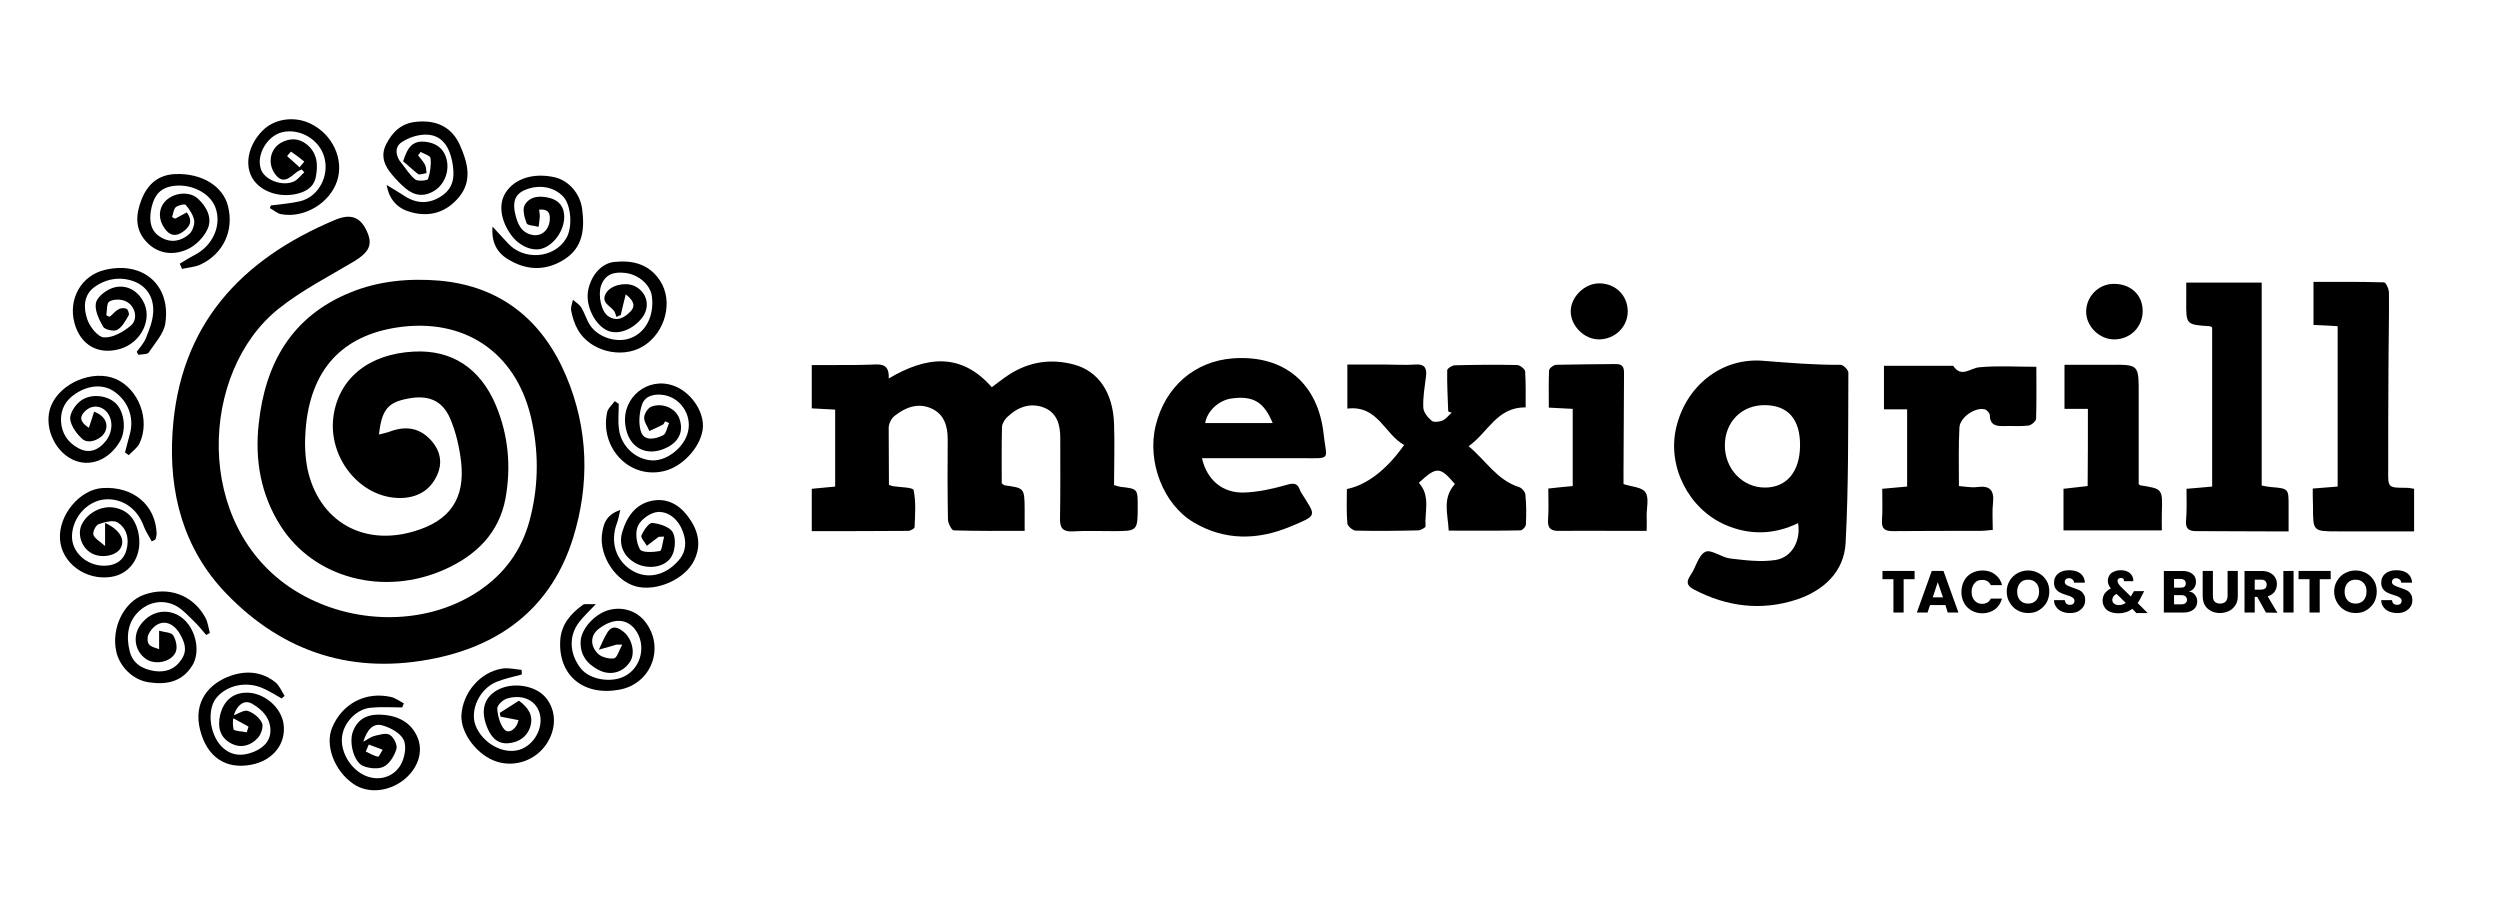 <?xml version="1.0" encoding="utf-8"?>
<!-- Generator: Adobe Illustrator 23.0.3, SVG Export Plug-In . SVG Version: 6.00 Build 0)  -->
<svg version="1.1" id="Calque_1" xmlns="http://www.w3.org/2000/svg" xmlns:xlink="http://www.w3.org/1999/xlink" x="0px" y="0px"
	 viewBox="0 0 1004 364" style="enable-background:new 0 0 1004 364;" xml:space="preserve">
<style type="text/css">
	.st12{fill:#898989;}
</style>
<path class="st0" d="M152.2,174.5c2-0.5,3.4-0.8,4.7-1.3c6.1-2.2,11.5-1.4,16,3.4c3.9,4.2,5,9.2,2.6,14.3c-2.8,6.2-8.2,9.1-14.9,9.1
	c-15.9,0-28.9-16.1-26.7-32.7c2.1-15.4,14.3-25.2,32.3-26.1c15.2-0.8,26.7,6.6,33,21.7c5,12,6.1,24.6,3.8,37.3
	c-2.6,13.9-11.8,22.8-24.2,28.4c-24.6,11.1-52.9,3.7-66.3-17.7c-7.8-12.4-10.2-26.2-8.6-40.7c2.6-24.2,13.2-43.1,36.7-52.7
	c11.4-4.7,23.6-5.8,35.8-4.8c24.9,2.2,41.6,16.1,51,38.4c8.9,21.1,9.5,43.3,2.7,65.1c-8.4,26.8-27.8,42.4-55,48.1
	c-32.8,6.9-61.2-2-84.3-26c-17.2-17.9-23.1-40.5-21.5-64.9c2.8-42.9,27.4-69.2,65.3-85.1c6.2-2.6,10.1-1.2,12.7,4.5
	c2.5,5.4,1,8.4-5,12.1c-10.2,6.1-21,11.6-30.3,19c-31.9,25.3-34.5,87.3,6,113c23.2,14.7,54.8,14.8,76.2-0.9c10-7.3,16.2-17,19-29
	c3.2-13.2,3.1-26.4,0-39.6c-6.3-26.3-27.1-39.9-53.7-35.9c-21.7,3.3-35,16.5-36.8,41.5c-0.4,5.1-0.2,10.4,0.8,15.4
	c4.5,20.8,22.2,31.1,42.7,25c14.4-4.2,20.6-13,19-27.8c-0.7-6-2.1-12.2-4.5-17.7c-3.2-7.3-9-9.4-17-7.8
	C155.8,161.6,153.3,164.5,152.2,174.5z"/>
<path d="M357,194.7c0.6,0.2,1,0.4,1.3,0.5c3,0.5,8.4,0.5,8.6,1.6c1,4.8,0.6,9.9,0.4,14.9c0,0.6-1.7,1.5-2.6,1.5
	c-12.8,0.1-25.6,0.1-38.7,0.1c0-5.9,0-11.3,0-17c3.1-0.3,6.2-0.6,9.4-0.9c0-10.4,0-20.5,0-30.9c-3.2-0.2-6.1-0.3-9.4-0.5
	c0-5.6,0-11,0-17.4c3.2,0,6.4,0,9.7,0c5,0,10,0,15-0.2c3.5-0.2,6.5,0,6.2,5.6c14.9-8.8,28.9-10.7,41.4,3.5c2.2-1.6,4.4-3.4,6.7-4.9
	c8.1-5.3,16.9-6.7,26.3-4.2c9.8,2.6,15.7,11.3,16.1,23.8c0.3,8.1,0,16.3,0,24.6c1,0.3,1.8,0.6,2.5,0.7c7,0.8,7,0.8,7,7.7
	c0,10.1,0,10.1-10,10.1c-5.3,0-10.7-0.2-16,0.1c-3.8,0.2-5.3-1.1-5.2-5.1c0.2-10.8,0.1-21.7,0.1-32.5c0-5.4-1.4-10.2-6.8-12.2
	c-5.5-2-10.5,0-14.6,4c-1,1-1.9,2.5-2,3.8c-0.2,7.6-0.1,15.3-0.1,22.7c0.6,0.4,0.8,0.7,1.1,0.8c8,1.1,8,1.1,8.1,9.4
	c0,2.6,0,5.3,0,8.9c-9.6,0-19,0.1-28.5-0.2c-0.8,0-2.3-2.9-2.3-4.4c-0.2-10.7-0.2-21.3-0.1-32c0-5.4-1.3-10.1-6.4-12.5
	c-5.4-2.5-10.5-0.6-14.9,2.9c-1.3,1-2.3,3-2.4,4.6C356.9,179.1,357,186.8,357,194.7z"/>
<path d="M722.1,210.1c-9.7,4.7-19.6,4.9-29.4,0.6c-14.6-6.5-23.1-23.3-19.6-38.7c3.8-16.8,18.1-28.5,35-27.1
	c10.4,0.8,20.7,1.7,31.1,1.6c1.1,0,3.1,2.1,3.1,3.1c-0.1,22.8,0.1,45.6-1.1,68.4c-0.6,11.7-8.9,19.2-19.7,22.8
	c-14.1,4.6-27.9,2.9-41.1-4c-2.9-1.5-3.4-3-1.5-5.8c2.2-3.1,3.1-8,6-9.4c2.3-1.1,6.5,2.3,10,2.7c6,0.7,12.2,1.5,18.1,0.6
	C719.7,223.9,723.3,217,722.1,210.1z M722.9,179c0.1-10.7-4.9-16.3-14.3-16.3c-9.2,0-15.9,6.8-15.9,16.2s7.1,16.9,16.1,16.9
	C717.5,195.8,722.8,189.5,722.9,179z"/>
<path d="M581.6,165.2c-0.2-5.5-0.5-11-0.4-16.5c0-0.7,2-2,3.1-2c8.3-0.2,16.6-0.3,25-0.1c1.1,0,3.1,1.6,3.2,2.5
	c0.3,4.8,0.2,9.5,0.2,14.5c-11.6-0.1-15,10-22.9,15.6c7,5.8,11.4,13.6,20.2,16.4c1.1,0.3,2.5,1.9,2.6,3c0.4,4,0.4,8,0.2,12
	c0,0.9-1.4,2.4-2.2,2.4c-9.5,0.2-18.9,0.1-28.8,0.1c-0.3-6.6-2.7-13,2.5-18.7c-6-7.1-7.4-7.1-14.5-0.5c4.8,5.2,2.3,11.6,2.7,17.5
	c0,0.5-2,1.6-3,1.6c-8.3,0.2-16.7,0.3-25,0.1c-1.2,0-3.3-1.8-3.4-2.9c-0.4-4.6-0.2-9.3-0.2-13.8c7.9-1.6,15.9-7.6,23-17.7
	c-7.9-4.3-10.5-16.1-22.8-14.6c0-5.7,0-11.3,0-17.7c5,0,10.1,0,15.2,0c4,0,8,0.3,12,0c3.6-0.3,4.8,1.2,4.4,4.6
	c-0.5,4.2-1.3,8.5-1.1,12.7c0.1,1.9,1.8,4,3.4,5.3c0.8,0.7,3.1,0.4,4.3-0.1c1.4-0.6,2.5-2.1,3.7-3.2
	C582.4,165.6,582,165.4,581.6,165.2z"/>
<path d="M482.7,184c2,8.7,8.2,14.1,17,13.8c5.7-0.2,11.5-1.5,17.1-3.1c3-0.9,4.4-0.5,5.3,2.2c0.2,0.5,0.4,0.9,0.7,1.3
	c5.7,9.2,6.7,8.6-4.9,13.4c-12.8,5.3-26,5.6-38.5-1.8c-12.2-7.2-18.8-24.3-15.3-38.8c3.8-15.7,15.7-26,31.2-27.1
	c20.4-1.4,34.1,10,36.3,30.6c1.1,10.2,3.4,9.6-8.5,9.5C509.8,184,496.5,184,482.7,184z M511.1,169.9c-3.5-8.5-7.8-11-16.3-9.9
	c-5.2,0.6-10,5-10.8,9.9C492.8,169.9,501.6,169.9,511.1,169.9z"/>
<path d="M786.7,195.2c2.7,0.2,5,0.7,7.3,0.4c5.2-0.7,6.9,1.3,6.4,6.3c-0.4,3.4-0.1,6.9-0.1,10.9c-2,0.2-3.6,0.4-5.2,0.4
	c-11.7,0-23.3,0-35,0.1c-3.2,0-4.5-1-4.3-4.3c0.3-4.1,0.1-8.3,0.1-12.7c3.4-0.3,6.5-0.6,10-0.9c0-10.3,0-20.4,0-31c-3.1,0-6,0-9.3,0
	c0-6.1,0-11.6,0-17.5c9.6,0,18.7,0,27.8,0c3.3,5,6.8,0.9,10.5,0.6c7.4-0.7,14.9-0.2,22.9-0.2c0,7,0.1,13.9-0.1,20.8
	c0,1-1.8,2.6-3,2.8c-3.1,0.4-6.3,0.1-9.5,0.2c-3.3,0.1-6-0.1-6.1-4.4c0-0.8-1.2-2.1-2-2.3c-3.9-1-10.1,3.3-10.2,7.4
	C786.5,179.2,786.7,186.9,786.7,195.2z"/>
<path d="M928.8,196.2c3.6-0.3,6.7-0.5,10-0.8c0-21.7,0-42.9,0-64.4c-3.3-0.2-6.3-0.4-9.7-0.5c0-5.8,0-11.2,0-17.3
	c9.5,0,18.9-0.1,28.3,0.2c0.8,0,2,2.7,2,4.2c0.1,10.7-0.2,21.3-0.2,32c-0.1,13-0.1,26-0.1,39c-0.1,7.3-0.1,7.3,7.3,7.3
	c1,0,1.9,0.2,3.1,0.4c0,5.6,0,11,0,17.1c-10.4,0-20.5,0-30.6,0c-10,0-10,0-10-10C928.8,201,928.8,198.7,928.8,196.2z"/>
<path d="M878.1,196.3c3.9-0.3,7-0.6,10.3-0.9c0-21.6,0-42.8,0-63.9c-0.4-0.2-0.7-0.5-1-0.5c-9.5-0.6-9.5-0.6-9.4-10.4
	c0-2.3,0-4.6,0-7.1c10.3,0,20,0,30.3,0c0,27.1,0,54.2,0,81.5c1.5,0.3,2.6,0.5,3.7,0.6c7.1,0.6,7.1,0.6,7.1,7.5c0,3.1,0,6.3,0,10.3
	c-3.2,0-6,0-8.7,0c-9.5,0-19-0.1-28.5-0.1c-3,0-4.2-1.1-4-4.1C878.3,205,878.1,200.8,878.1,196.3z"/>
<path d="M661.3,213.2c-3.8,0-7.4,0-11,0c-8,0-16-0.1-24,0c-3.3,0.1-4.9-0.9-4.6-4.6c0.3-4,0.1-7.9,0.1-12.4c3.4-0.4,6.5-0.7,9.8-1
	c0-10.4,0-20.5,0-31c-3.1-0.2-6.1-0.3-9.6-0.5c0-5-0.1-10,0.1-14.9c0-0.9,1.9-2.3,2.9-2.3c8-0.2,16-0.2,24-0.3
	c3.6,0,3.2,2.6,3.2,4.9c-0.1,12.8-0.1,25.7-0.2,38.5c0,1.6,0,3.3,0,4.8c3.3,1.1,7.4,1.2,8.8,3.3c1.5,2.2,0.5,6.1,0.5,9.3
	C661.4,208.9,661.3,210.7,661.3,213.2z"/>
<path d="M838.5,164.2c-3.4,0-6.2,0-9.4,0c0-5.7,0-11.3,0-17.7c6.1,0,12.2,0,18.2,0c11.7-0.1,11.6-0.1,11.6,11.8
	c0,12.1,0,24.2,0,36.1c0.4,0.3,0.5,0.5,0.6,0.5c9,1.4,9,1.4,8.7,10.8c-0.1,2.3,0,4.6,0,7.3c-13.5,0-26.3,0-39.5,0
	c0-5.7,0-11.1,0-16.7c3.4-0.4,6.5-0.7,9.7-1.1C838.5,184.9,838.5,174.8,838.5,164.2z"/>
<path class="st0" d="M248.5,162.2c0,3.4-0.4,6.9,0.1,10.3c0.9,6.9,7,12.3,13.6,12.4c5.9,0.1,12.7-5.4,14.1-11.5
	c1.6-6.6-2.8-13.4-9.4-14.7c-3.8-0.7-7.7,0.1-9,3.6c-1.2,3.4-1.6,8-0.4,11.3c1.4,3.7,5.8,2.7,8.8,1.2c1.3-0.7,1.6-3.2,2.4-4.9
	c-0.5-0.2-1-0.4-1.6-0.7c-0.3,0.5-0.5,1.2-1,1.4c-1.7,0.9-3.5,1.6-5.3,2.5c-0.8-1.9-2.2-3.7-2.1-5.5c0.1-1.5,1.5-3.8,2.9-4.3
	c4.6-1.7,9.7,0.7,11.2,4.7c1.8,4.9,0.1,9.1-4.7,11.6c-8.3,4.3-15.9,0.3-17-9.1c-1.3-11,9.1-19.3,19.4-15.6c6.7,2.4,12,9.8,11.8,16.4
	c-0.3,7.4-7.5,15.6-14.9,17.7c-14.3,4-26.6-9-23.6-23.3c0.3-1.7,2-3.1,3.1-4.6C247.5,161.5,248,161.9,248.5,162.2z"/>
<path class="st0" d="M251.3,118.2c-0.8,3.1-1.4,5.7-2,8.3c-0.6,0.3-1.2,0.5-1.7,0.8c-0.3-0.8-0.5-1.6-0.9-2.3
	c-1.5-2.2-5.6-3.4-3.3-7.3c1.9-3.2,7.6-4.5,11.3-2.9c5,2.3,6.6,8,3.4,12.5c-3.5,4.8-9.5,7.3-13.8,5.6c-5.3-2.1-9.3-10.1-8.1-16.3
	c1.2-6.1,5.3-10.8,10.4-11.4c7.4-0.8,14,0.8,18.4,7.4c5.6,8.4,2.2,21.1-6.8,26.5c-8.6,5.2-21.4,1.9-26.2-6.8
	c-1.3-2.3-2.1-4.9-2.6-7.5c-0.3-1.4,0.4-2.9,0.7-4.4c1.1,1,2.5,1.8,3.3,3c1.4,2.3,2.1,4.9,3.5,7.1c3.2,5,10.8,7.4,16.3,5.3
	c6.2-2.3,9.6-9,8.6-16.8c-0.6-4.6-5.3-8.8-10.8-9.4c-4.3-0.5-7.9,0.4-9.6,5.1c-1.3,3.8,0,10.4,2.9,12.3c3.5,2.4,6.6,0.5,8.9-1.9
	C255.7,122.5,253.8,120.2,251.3,118.2z"/>
<path class="st0" d="M197.8,91c2.5,2.8,4.3,4.6,6,6.5c6.4,7.3,18.8,6.4,23.6-1.8c2.6-4.3,2-13-1-16.5c-3.7-4.2-9.9-5.3-15.6-2.9
	c-4.3,1.8-4.8,5.3-4,9.1c0.9,4.1,2.3,8.2,7.3,9c3.7,0.5,6.5-2.3,6.7-6.3c0.2-3-1.1-4.2-4.3-3.9c0.1,1,0.3,1.8,0.3,2.6
	c-0.1,1.4-0.3,2.9-0.5,4.3c-1.7-0.5-4.4-0.5-4.8-1.4c-0.9-2.3-1.8-5.8-0.7-7.5c2.2-3.6,6.4-3.7,10.3-2.6c3.6,1.1,5.4,3.5,5.5,7.4
	c0,5.4-3.9,11.2-8.8,12.8c-4,1.3-9.3-1-12.5-5.4c-4.3-5.9-5.2-12.5-2.2-17.1c3.7-5.7,11.3-8,19.7-6.1c5.6,1.3,10.2,6.5,11,12.8
	c1,7.8,0.4,15.2-6.9,20c-7,4.6-14.5,4.8-21.7,0.8C200.4,102.3,197.2,98.3,197.8,91z"/>
<path class="st0" d="M108.8,82.5c3.9-0.5,8-0.8,11.8-1.7c7.4-1.8,11.8-10.3,9.6-17.8c-2-7-9.8-11.6-16.9-9.9
	c-6.1,1.5-10.5,9.2-8.5,14.9c1.4,4.2,8.5,7,13.2,4.9c1.6-0.7,2.8-2.5,4.2-3.7c-0.3-0.4-0.7-0.7-1-1.1c-0.7,0.3-1.5,0.5-2,1
	c-2.9,2.3-5.8,5.3-9,0.4c-2.8-4.2-1.6-9.8,2.7-12.2c3.5-1.9,7.1-1.9,10.3,0.7c4.3,3.5,4.6,8.3,3.6,13.2c-0.9,4.3-4.4,6-8.3,6.8
	c-7.3,1.4-14.5-1.5-17.4-6.9c-2.9-5.5-1.2-13,4.3-18.6c4.8-4.9,12.9-6,19.4-2.8c8.8,4.3,13.4,14.3,10.6,22.9
	c-2.9,9-13.3,15.2-22.6,13.4c-1.5-0.3-2.9-1.6-4.4-2.4C108.5,83.2,108.6,82.8,108.8,82.5z M120.3,67.2c0.6-0.8,1.3-1.5,1.9-2.3
	c-1.7-1.4-3.5-2.8-5.3-4c-0.1-0.1-1.6,1.8-1.6,1.8C117,64.2,118.7,65.7,120.3,67.2z"/>
<path class="st0" d="M249.1,204.8c-0.6,2.5-0.8,3.9-1.3,5.2c-2.9,7.5-0.5,15.2,6,19.1c6.1,3.7,13.4,2.1,18.7-4
	c3.2-3.6,3.2-7.8,1.7-11.7c-1.6-4.4-5.3-8-10-7.8c-2.8,0.2-6.6,2.8-7.9,5.4c-1.3,2.6-0.8,6.9,0.7,9.6c0.8,1.4,5.3,1.2,8,0.7
	c0.8-0.1,1.1-3.5,1.7-5.8c-1.7,0.1-2.1,0-2.3,0.2c-1.5,1.1-3.1,2.3-4.6,3.5c-0.8-1.4-2.6-3.3-2.2-4.2c0.9-2,3-5.1,4.3-5
	c3,0.3,7.1,1.6,8.3,3.8c1.3,2.4,1,7-0.4,9.5c-2.5,4.6-9.4,5.5-14.3,3c-5-2.6-7.3-7.5-5.5-13c1.8-5.8,5.2-10.7,11.4-12.1
	c6.1-1.4,11.1,1.2,14.8,6.1c4.1,5.4,5.7,11.3,2.6,17.7c-3.6,7.6-15.1,12.7-23.4,10.5c-7.9-2.1-14.5-11.7-13.7-20.4
	C242.2,211.1,242.9,206.9,249.1,204.8z"/>
<path class="st0" d="M239.3,242.6c-2.8,3-4.9,4.9-6.6,7.1c-4.4,5.5-4.1,12.9,0.6,18.8c3.5,4.4,12,5.9,17.5,3.1
	c6.9-3.5,8.9-12.8,4.2-18.9c-3.5-4.4-8.8-4.5-14.5-0.2c-3.3,2.5-3.7,6.6-0.4,10c1.4,1.4,4.4,2.2,6.5,1.9c1.2-0.2,2-3.2,3.3-5.5
	c-1.8,0-2.1-0.1-2.4,0c-2.3,0.7-4.7,1.4-7,2c1.1-2.3,2.1-4.8,3.5-7c1.9-2.9,4.2-2,6.4-0.2c3.6,2.9,4.8,8.8,2.6,12.1
	c-2.9,4.4-8,5.7-12.7,3.2s-7.4-6.1-7.1-11.6c0.3-4.8,5.3-10.4,10.6-12.2c5.5-1.8,11.4-0.2,15,4.1c8.5,10.3,3,25.4-10.2,27.7
	c-14.4,2.6-24.5-5.9-23.6-19.9c0.4-6.3,4.2-10.7,9.1-14.2C234.8,242.3,236.7,242.8,239.3,242.6z"/>
<path class="st0" d="M209.5,270.9c-3.3,0.9-6.8,1.6-10,2.9c-6.9,2.7-10.9,11.4-8.5,17.6c2.8,7.1,11.1,11.7,17.6,9.7
	c5.9-1.8,9.8-8.9,8.1-14.7c-1.5-5.1-6.7-7.7-13-5.9c-1.7,0.5-4.1,2.7-4,4.1c0.2,2.9,1.1,6.4,2.9,8.4c1.8,2,5.1-0.5,5.6-3.8
	c-2.4-0.5-4.8-0.9-7.2-1.4c-0.1-0.5-0.2-1-0.3-1.5c2.5-1.6,5-3.2,7.7-4.9c3.7,2.7,5.9,5.9,4.6,10.3c-1.3,4.3-4.8,6.5-9,6.8
	c-4.7,0.3-7.1-3-8.6-7c-2.4-6.4-0.9-11.4,4.2-14.3c6.2-3.5,15.6-2,19.7,3.1c4.2,5.2,4.2,12.5,0.1,18.6c-4.4,6.4-12.4,9.3-19.8,7
	c-7.8-2.4-14.6-11.3-14.3-18.6c0.5-9.1,7.5-17.4,16.4-18.8c2.5-0.4,5.2,0.3,7.7,0.5C209.6,269.6,209.6,270.3,209.5,270.9z"/>
<path class="st0" d="M70.4,87.8c1.4-0.8,2.9-1.6,4.6-2.5c2.6,3.5,1.2,5.9-1.7,7.9c-2.9,2-5.3,1.3-7.2-1.5c-2.7-3.8-2.5-8.3,0.7-11.3
	c3.5-3.2,9.5-3.6,12.7-0.6c3.6,3.3,5.8,7.8,3.9,12.1c-1.5,3.4-4.9,6.8-8.3,8.3c-5.7,2.5-11.9,1.8-16.5-3.3c-4.6-5.1-4-11.1-1.7-16.9
	c2.4-6,6.6-9.8,13.5-10.1c10.6-0.4,19.2,4.8,21.2,13c2.4,9.7-1.9,19-11,23.3c-2.3,1.1-5,1.2-7.5,1.8c-0.3-0.7-0.6-1.4-0.9-2.1
	c1.9-1.1,3.8-2.4,5.8-3.4c7.4-3.7,11.2-12,8.5-19.2C84.2,77,75.5,73.1,68,75c-5,1.3-6.6,5.2-7.4,9.6c-0.7,4.4-0.1,8.4,4.2,10.8
	c4,2.3,7.9,1.4,11.1-1.3c1.3-1.1,2.3-3.7,2.1-5.5c-0.4-2.3-1.9-4.5-3.4-6.3c-0.4-0.5-3,0.1-4,0.9c-0.9,0.8-1,2.6-1.5,3.9
	C69.5,87.5,69.9,87.7,70.4,87.8z"/>
<path class="st0" d="M60.9,217.4c-1-2-2.3-3.8-3.1-5.9c-2.4-6.7-7.7-10.9-14.4-11c-7.6-0.1-14.3,6.8-14.5,14.8
	c-0.1,6.4,5.8,11.9,12.9,11.9c4.5,0,7.8-2,9-6.4s0.1-8.7-3.6-11c-1.7-1.1-5.2-0.1-7.6,0.7c-1.1,0.4-2.4,3-2.1,4.2
	c0.4,1.5,2.4,2.5,4.7,4.6c0-4.2,0-6.5,0-9.3c5.8,2.7,8,6.5,6.4,9.8c-1.5,3.3-7.6,4.6-11.6,2.5c-4.3-2.2-6.2-8-4-12
	c2.4-4.5,8-7.4,13.1-6.4s8,4.3,9.3,9.3c2.3,9.2-2.5,17.3-10.9,18.5c-10.1,1.5-19.8-5.6-20.4-15.1c-0.7-9.7,7.9-20,17-20.6
	c12.3-0.8,21.3,6.7,21.8,18.1c0,0.8-0.2,1.6-0.4,2.4C62,217,61.5,217.2,60.9,217.4z"/>
<path class="st0" d="M35.7,171.8c0.8-2.5,1.5-4.5,2.1-6.5c4.3,1.7,5.9,4.9,4.4,8.1c-1.4,3-6.5,5.1-9,3c-2.3-2-4.6-5.1-5-8
	c-0.3-2.3,1.9-5.6,3.9-7.2c4-3.3,10.8-2.6,14.3,0.7c3.6,3.4,4.4,10.7,1.8,15.3c-4.4,7.6-12.2,10.6-19,7.4
	c-7.7-3.7-11.8-13.9-8.7-21.6c3.8-9.3,16.9-14.7,26-10.8c9.2,4,14,16.5,9.5,25.9c-0.9,1.8-2.9,3.2-4.3,4.7c-0.5-0.4-1-0.7-1.5-1.1
	c0.7-2.7,1.4-5.3,2.1-8c1.5-6.2-0.9-12.5-6.2-16.3c-4.4-3.2-10.4-2.9-15.9,0.8c-3.9,2.6-5.9,6.2-5.7,11c0.3,4.9,2.7,8.5,7,10.8
	c4,2.2,7.8,1.1,11-2.9c2.8-3.6,3-8.4,0.5-11.5c-2.4-2.9-6.4-3.2-9.2-0.1C31.7,167.7,32.5,169.8,35.7,171.8z"/>
<path class="st0" d="M161.5,284.1c-4.1,0-8.3-0.3-12.4,0.1c-5.7,0.4-10.9,5.7-11.7,11.4c-0.9,6.2,3.4,13.5,9.5,16
	c5.1,2.1,11,0.7,14-4.4c1.6-2.8,2.5-7.4,1.2-10.1s-5.3-4.9-8.6-5.8c-3.6-1-6.1,1.7-7.6,6.6c2-1.1,3.1-2,4.3-2.3
	c2.1-0.5,4.8-1.4,6.3-0.5c1.6,0.9,3.2,4.1,2.7,5.7c-0.8,2.7-2.7,5.9-5.1,7.1c-2.2,1.1-5.9,0.7-8.3-0.3c-3.7-1.6-5.8-9.5-4-14
	c1.6-4.2,4.9-6.5,9.7-6.6c8.3-0.1,14,3.3,16.4,9.7c2.1,5.7-0.3,12.3-6,16.7c-6.2,4.7-14.4,5.3-20,1.4c-7.6-5.2-11.5-15.5-8.5-22.6
	c4-9.6,13.4-14.6,23.6-12.3c1.8,0.4,3.5,1.7,5.2,2.6C162,283,161.8,283.5,161.5,284.1z M148.1,299c-0.4,0.9-0.8,1.9-1.2,2.8
	c1.6,0.8,3.2,1.7,4.9,2.1c0.4,0.1,1.2-1.8,1.9-2.8C151.8,300.4,149.9,299.7,148.1,299z"/>
<path class="st0" d="M161.9,64.8c1.4-4.2,2.9-8.4,8.6-7.9c4.4,0.4,7.6,2.5,8.8,6.9c1.3,4.8-0.7,10.1-4.7,12.7
	c-4.2,2.7-8.2,2.2-11.9-1c-1.9-1.6-3.6-3.4-5.2-5.3c-3.1-3.6-4.8-7.6-2.4-12.3c2.6-5.1,6.3-8.5,12.2-9c8.1-0.8,14.3,2.2,17.5,9.6
	c3,6.8,5,14.1-0.5,20.7c-5.1,6.1-11.7,8.1-19.3,6c-5.2-1.4-8.7-4.9-9.7-10.9c2.4,1.5,4.9,2.9,7.3,4.5c5,3.2,10.1,3.1,14.9-0.2
	c5.1-3.5,5.1-8.5,4.1-13.8c-1.1-5.5-3.8-10.2-9.6-10.7c-3.5-0.3-7.8,1-10.8,3.1c-2.8,1.9-2.4,5.6,0.1,8.4c1.8,2.2,3.3,4.8,5.5,6.5
	c1.1,0.8,4.9,0.4,5.1-0.2c0.9-2.6,1.3-5.6,1-8.4c-0.1-1-2.6-1.7-4-2.5c-0.3,0.5-0.6,0.9-1,1.4c1,1.3,2.1,2.4,2.8,3.8
	c0.5,1,0.4,2.2,0.6,3.3c-1.2,0.2-2.7,0.8-3.4,0.4C165.8,68.3,163.9,66.4,161.9,64.8z"/>
<path class="st0" d="M44.1,127.2c1.2-1,2.2-2.3,3.5-3c0.9-0.5,2.3-0.6,3.2-0.2c0.6,0.3,1.2,2,0.9,2.6c-1.3,2.2-2.6,4.8-4.7,5.9
	c-1.3,0.7-4.9-0.1-5.6-1.3c-1.7-3-3.6-6.9-2.8-9.8c0.7-2.5,4.5-5.3,7.4-6c4.6-1.1,8.9,1,11.4,5.4c4.1,7.1-0.6,16.8-9.1,19.3
	c-8.8,2.6-16-1.5-18.4-10.4c-2.6-9.7,2.8-19.1,12.2-21.3c15.2-3.7,26.6,6,24.3,21.4c-0.6,4.2-4.2,8-6.7,11.8
	c-0.6,0.8-2.7,0.6-4.1,0.9c-0.2-0.4-0.5-0.8-0.7-1.2c1.3-1.8,2.9-3.5,3.7-5.5c1.3-3.3,2.7-6.7,2.9-10.2c0.4-5.4-2-10.1-7-12.3
	c-5.6-2.4-11.6-1.6-16.6,2c-4.4,3.2-4.4,8.4-2.9,12.8c1,3.1,4.3,7.3,6.8,7.4c3.5,0.2,7.7-2.2,10.7-4.7c3.2-2.7,1.8-8.2-2.2-9.9
	c-1.9-0.8-4.7-0.8-6.4,0.2c-1.1,0.6-0.9,3.6-1.2,5.5C43.2,126.9,43.7,127.1,44.1,127.2z"/>
<path class="st0" d="M99.8,291.8c-1.9-1-3.8-2.1-7.3-4c3.2-1.1,5.4-2.8,7-2.3c2.2,0.7,4.7,2.7,5.7,4.8c0.7,1.5-0.3,4.6-1.7,6.1
	c-3.1,3.3-7.3,4.3-11.3,1.8c-4.1-2.5-4.8-6.6-3.8-11c1.3-5.5,4.8-8.7,9.9-9c7.2-0.5,14.7,5.6,15.6,12.7c1,7.9-4.3,14.5-12.9,16.2
	c-10.3,2-17.8-3-20.6-13.8c-3-11.6,3.7-18.9,12.2-21.9c6.3-2.2,12.6-1.7,18,2.6c1.6,1.3,2.5,3.6,3.7,5.5c-0.4,0.3-0.8,0.6-1.2,1
	c-2.3-1.3-4.5-2.7-6.9-3.8c-6.8-3.4-15.2-1.7-19.5,3.8c-3.5,4.6-2.6,13.9,2,19c3.6,3.9,8.1,4.4,12.8,2.6c3.9-1.5,7.1-4.2,7.1-8.7
	c0-5-3.2-8.3-7.2-10.7c-3.2-1.9-5.7,0.4-6.9,3c-1,2.1-1.2,4.9-0.7,7.2c0.1,0.7,3.5,0.8,5.3,1.2C99.4,293.2,99.6,292.5,99.8,291.8z"
	/>
<path class="st0" d="M63.9,260.7c0-3.3,0-5.4,0-7.4c2,0.6,4.8,0.6,5.6,1.8c1.2,1.8,1.9,5.1,1,6.9c-1.9,4-8.3,5.1-11.8,2.7
	c-4.4-3-5.5-8.8-2.6-13.3c4.9-7.4,14.4-7.7,19.6-0.6c3.6,4.9,4.3,12.1,1.5,16.5c-4.1,6.6-10.4,7.8-17.5,6.7
	c-6.2-0.9-11.6-6.1-13-12.3c-2.1-9.4,3-19.9,11-22.8c9.8-3.6,19.9,0,24.8,9.2c1,1.8,1.2,4.1,1.8,6.1c-0.5,0.3-1,0.5-1.5,0.8
	c-1.4-1.6-2.8-3.4-4.3-4.9c-2.6-2.5-5.1-5.4-8.2-7c-5-2.4-10.4-1.4-14.4,2.3c-4.7,4.3-5.3,10.3-3.8,16.2c1.2,4.9,5.2,7.2,10,7.9
	c4.4,0.6,8.2-0.7,10.8-4.7c2.5-3.7,1.2-7-0.7-10.3c-3.5-5.9-9.2-5.9-12.5,0.1c-0.6,1.1-0.6,3.3,0.1,4.1
	C60.7,259.9,62.6,260.2,63.9,260.7z"/>
<path d="M653.7,125.1c0,6.2-5.2,11.2-11.6,11.2c-5.8,0-11.2-5.3-11.3-11.1c-0.1-5.9,5.6-11.5,11.6-11.4
	C648.9,113.9,653.7,118.7,653.7,125.1z"/>
<path d="M860.5,124.7c0.1,6.4-4.7,11.4-11.1,11.6c-6.1,0.2-11.6-5.1-11.6-11.1c0-6.1,4.9-11.1,10.9-11.2
	C855.6,113.9,860.4,118.3,860.5,124.7z"/>
<g>
	<path d="M768.9,229.3v3.3h-4.4V246h-4.1v-13.4H756v-3.3H768.9z"/>
	<path d="M781.3,243h-6.2l-1,3h-4.3l6-16.7h4.7l6,16.7h-4.3L781.3,243z M780.3,239.9l-2.1-6.1l-2,6.1H780.3z"/>
	<path d="M788.8,233.2c0.7-1.3,1.7-2.3,3-3s2.7-1.1,4.3-1.1c2,0,3.7,0.5,5.1,1.6c1.4,1,2.4,2.5,2.8,4.3h-4.5
		c-0.3-0.7-0.8-1.2-1.4-1.6s-1.3-0.5-2.1-0.5c-1.3,0-2.3,0.4-3,1.3c-0.8,0.9-1.2,2-1.2,3.5s0.4,2.6,1.2,3.5s1.8,1.3,3,1.3
		c0.8,0,1.5-0.2,2.1-0.5c0.6-0.4,1.1-0.9,1.4-1.6h4.5c-0.5,1.8-1.4,3.2-2.8,4.3c-1.4,1-3.1,1.6-5.1,1.6c-1.6,0-3.1-0.4-4.3-1.1
		s-2.3-1.7-3-3s-1.1-2.8-1.1-4.4S788.1,234.5,788.8,233.2z"/>
	<path d="M810.2,245.1c-1.3-0.7-2.3-1.8-3.1-3.1s-1.2-2.8-1.2-4.4c0-1.6,0.4-3.1,1.2-4.4c0.8-1.3,1.8-2.3,3.1-3s2.7-1.1,4.3-1.1
		s3,0.4,4.3,1.1c1.3,0.7,2.3,1.7,3.1,3s1.1,2.8,1.1,4.4c0,1.6-0.4,3.1-1.1,4.4c-0.8,1.3-1.8,2.3-3.1,3.1s-2.7,1.1-4.3,1.1
		C812.9,246.2,811.5,245.8,810.2,245.1z M817.7,241.1c0.8-0.9,1.2-2.1,1.2-3.5c0-1.5-0.4-2.7-1.2-3.5c-0.8-0.9-1.9-1.3-3.2-1.3
		s-2.4,0.4-3.2,1.3c-0.8,0.9-1.2,2.1-1.2,3.5c0,1.5,0.4,2.7,1.2,3.5c0.8,0.9,1.9,1.3,3.2,1.3C815.8,242.4,816.9,242,817.7,241.1z"/>
	<path d="M828.1,245.6c-1-0.4-1.7-1-2.3-1.8s-0.9-1.7-0.9-2.8h4.3c0.1,0.6,0.3,1.1,0.6,1.4c0.4,0.3,0.8,0.5,1.4,0.5
		c0.6,0,1.1-0.1,1.4-0.4c0.3-0.3,0.5-0.7,0.5-1.2c0-0.4-0.1-0.8-0.4-1c-0.3-0.3-0.6-0.5-1-0.7s-1-0.4-1.7-0.6c-1.1-0.3-2-0.7-2.6-1
		c-0.7-0.3-1.3-0.8-1.8-1.5s-0.7-1.5-0.7-2.5c0-1.6,0.6-2.8,1.7-3.7c1.1-0.9,2.6-1.3,4.4-1.3c1.8,0,3.3,0.4,4.5,1.3
		c1.1,0.9,1.7,2.1,1.8,3.7h-4.4c0-0.5-0.2-1-0.6-1.3c-0.4-0.3-0.8-0.5-1.4-0.5c-0.5,0-0.9,0.1-1.2,0.4s-0.5,0.6-0.5,1.1
		s0.3,1,0.8,1.3s1.3,0.6,2.4,1c1.1,0.4,2,0.7,2.6,1c0.7,0.3,1.3,0.8,1.7,1.5c0.5,0.6,0.7,1.5,0.7,2.5s-0.2,1.8-0.7,2.6
		s-1.2,1.4-2.1,1.9s-2,0.7-3.3,0.7C830.1,246.2,829,246,828.1,245.6z"/>
	<path d="M857.8,246l-1.5-1.5c-1.5,1.2-3.4,1.8-5.5,1.8c-1.3,0-2.4-0.2-3.4-0.6c-1-0.4-1.7-1-2.2-1.8s-0.8-1.7-0.8-2.7
		s0.3-2,0.8-2.8c0.6-0.8,1.4-1.5,2.5-2.1c-0.4-0.5-0.7-1-0.9-1.5s-0.3-1-0.3-1.5c0-0.8,0.2-1.5,0.6-2.2c0.4-0.7,1-1.2,1.8-1.5
		c0.8-0.4,1.7-0.6,2.8-0.6s2,0.2,2.8,0.6s1.3,0.9,1.7,1.6c0.4,0.7,0.6,1.4,0.5,2.2H853c0-0.4-0.1-0.8-0.3-1s-0.5-0.3-0.9-0.3
		s-0.7,0.1-1,0.3s-0.4,0.5-0.4,0.9c0,0.3,0.1,0.7,0.3,1c0.2,0.4,0.6,0.8,1,1.3l4.1,4c0-0.1,0.1-0.2,0.1-0.3c0.1-0.1,0.1-0.2,0.2-0.4
		l0.9-1.5h4.1l-1.1,2.1c-0.4,0.9-0.9,1.8-1.5,2.7l4,4h-4.7V246z M853.7,242.1l-3.7-3.6c-1.1,0.6-1.7,1.4-1.7,2.4
		c0,0.6,0.2,1.1,0.7,1.5s1.1,0.6,1.9,0.6C851.9,243,852.9,242.7,853.7,242.1z"/>
	<path d="M881.5,238.9c0.6,0.8,0.9,1.6,0.9,2.6c0,1.4-0.5,2.5-1.5,3.3s-2.3,1.2-4.1,1.2H869v-16.7h7.5c1.7,0,3,0.4,4,1.2
		s1.4,1.8,1.4,3.2c0,1-0.3,1.8-0.8,2.5s-1.2,1.1-2.1,1.4C880.1,237.6,880.9,238.1,881.5,238.9z M873.1,236h2.7
		c0.7,0,1.2-0.1,1.5-0.4c0.4-0.3,0.5-0.7,0.5-1.3s-0.2-1-0.5-1.3c-0.4-0.3-0.9-0.5-1.5-0.5h-2.7V236z M877.7,242.2
		c0.4-0.3,0.6-0.8,0.6-1.3s-0.2-1-0.6-1.4c-0.4-0.3-0.9-0.5-1.6-0.5h-3v3.7h3C876.8,242.7,877.3,242.5,877.7,242.2z"/>
	<path d="M888.7,229.3v10c0,1,0.2,1.8,0.7,2.3s1.2,0.8,2.2,0.8s1.7-0.3,2.2-0.8s0.8-1.3,0.8-2.3v-10h4.1v10c0,1.5-0.3,2.8-1,3.8
		s-1.5,1.8-2.6,2.3s-2.3,0.8-3.6,0.8s-2.5-0.3-3.5-0.8s-1.9-1.3-2.5-2.3s-0.9-2.3-0.9-3.8v-10H888.7z"/>
	<path d="M910,246l-3.5-6.3h-1v6.3h-4.1v-16.7h6.8c1.3,0,2.4,0.2,3.4,0.7c0.9,0.5,1.6,1.1,2.1,1.9c0.5,0.8,0.7,1.7,0.7,2.7
		c0,1.1-0.3,2.1-0.9,3c-0.6,0.9-1.6,1.5-2.8,1.9l3.9,6.6L910,246L910,246z M905.5,236.8h2.5c0.7,0,1.3-0.2,1.7-0.5s0.6-0.9,0.6-1.5
		s-0.2-1.1-0.6-1.5s-0.9-0.5-1.7-0.5h-2.5V236.8z"/>
	<path d="M921.1,229.3V246H917v-16.7H921.1z"/>
	<path d="M936,229.3v3.3h-4.4V246h-4.1v-13.4h-4.4v-3.3H936z"/>
	<path d="M941.7,245.1c-1.3-0.7-2.3-1.8-3.1-3.1s-1.2-2.8-1.2-4.4c0-1.6,0.4-3.1,1.2-4.4c0.8-1.3,1.8-2.3,3.1-3s2.7-1.1,4.3-1.1
		s3,0.4,4.3,1.1c1.3,0.7,2.3,1.7,3.1,3s1.1,2.8,1.1,4.4c0,1.6-0.4,3.1-1.1,4.4c-0.8,1.3-1.8,2.3-3.1,3.1s-2.7,1.1-4.3,1.1
		C944.4,246.2,943,245.8,941.7,245.1z M949.2,241.1c0.8-0.9,1.2-2.1,1.2-3.5c0-1.5-0.4-2.7-1.2-3.5c-0.8-0.9-1.9-1.3-3.2-1.3
		s-2.4,0.4-3.2,1.3c-0.8,0.9-1.2,2.1-1.2,3.5c0,1.5,0.4,2.7,1.2,3.5c0.8,0.9,1.9,1.3,3.2,1.3C947.3,242.4,948.4,242,949.2,241.1z"/>
	<path d="M959.5,245.6c-1-0.4-1.7-1-2.3-1.8s-0.9-1.7-0.9-2.8h4.3c0.1,0.6,0.3,1.1,0.6,1.4c0.4,0.3,0.8,0.5,1.4,0.5
		c0.6,0,1.1-0.1,1.4-0.4c0.3-0.3,0.5-0.7,0.5-1.2c0-0.4-0.1-0.8-0.4-1c-0.3-0.3-0.6-0.5-1-0.7s-1-0.4-1.7-0.6c-1.1-0.3-2-0.7-2.6-1
		c-0.7-0.3-1.3-0.8-1.8-1.5s-0.7-1.5-0.7-2.5c0-1.6,0.6-2.8,1.7-3.7c1.1-0.9,2.6-1.3,4.4-1.3c1.8,0,3.3,0.4,4.5,1.3
		c1.1,0.9,1.7,2.1,1.8,3.7h-4.4c0-0.5-0.2-1-0.6-1.3c-0.4-0.3-0.8-0.5-1.4-0.5c-0.5,0-0.9,0.1-1.2,0.4s-0.5,0.6-0.5,1.1
		s0.3,1,0.8,1.3s1.3,0.6,2.4,1c1.1,0.4,2,0.7,2.6,1c0.7,0.3,1.3,0.8,1.7,1.5c0.5,0.6,0.7,1.5,0.7,2.5s-0.2,1.8-0.7,2.6
		s-1.2,1.4-2.1,1.9s-2,0.7-3.3,0.7C961.6,246.2,960.5,246,959.5,245.6z"/>
</g>
</svg>
